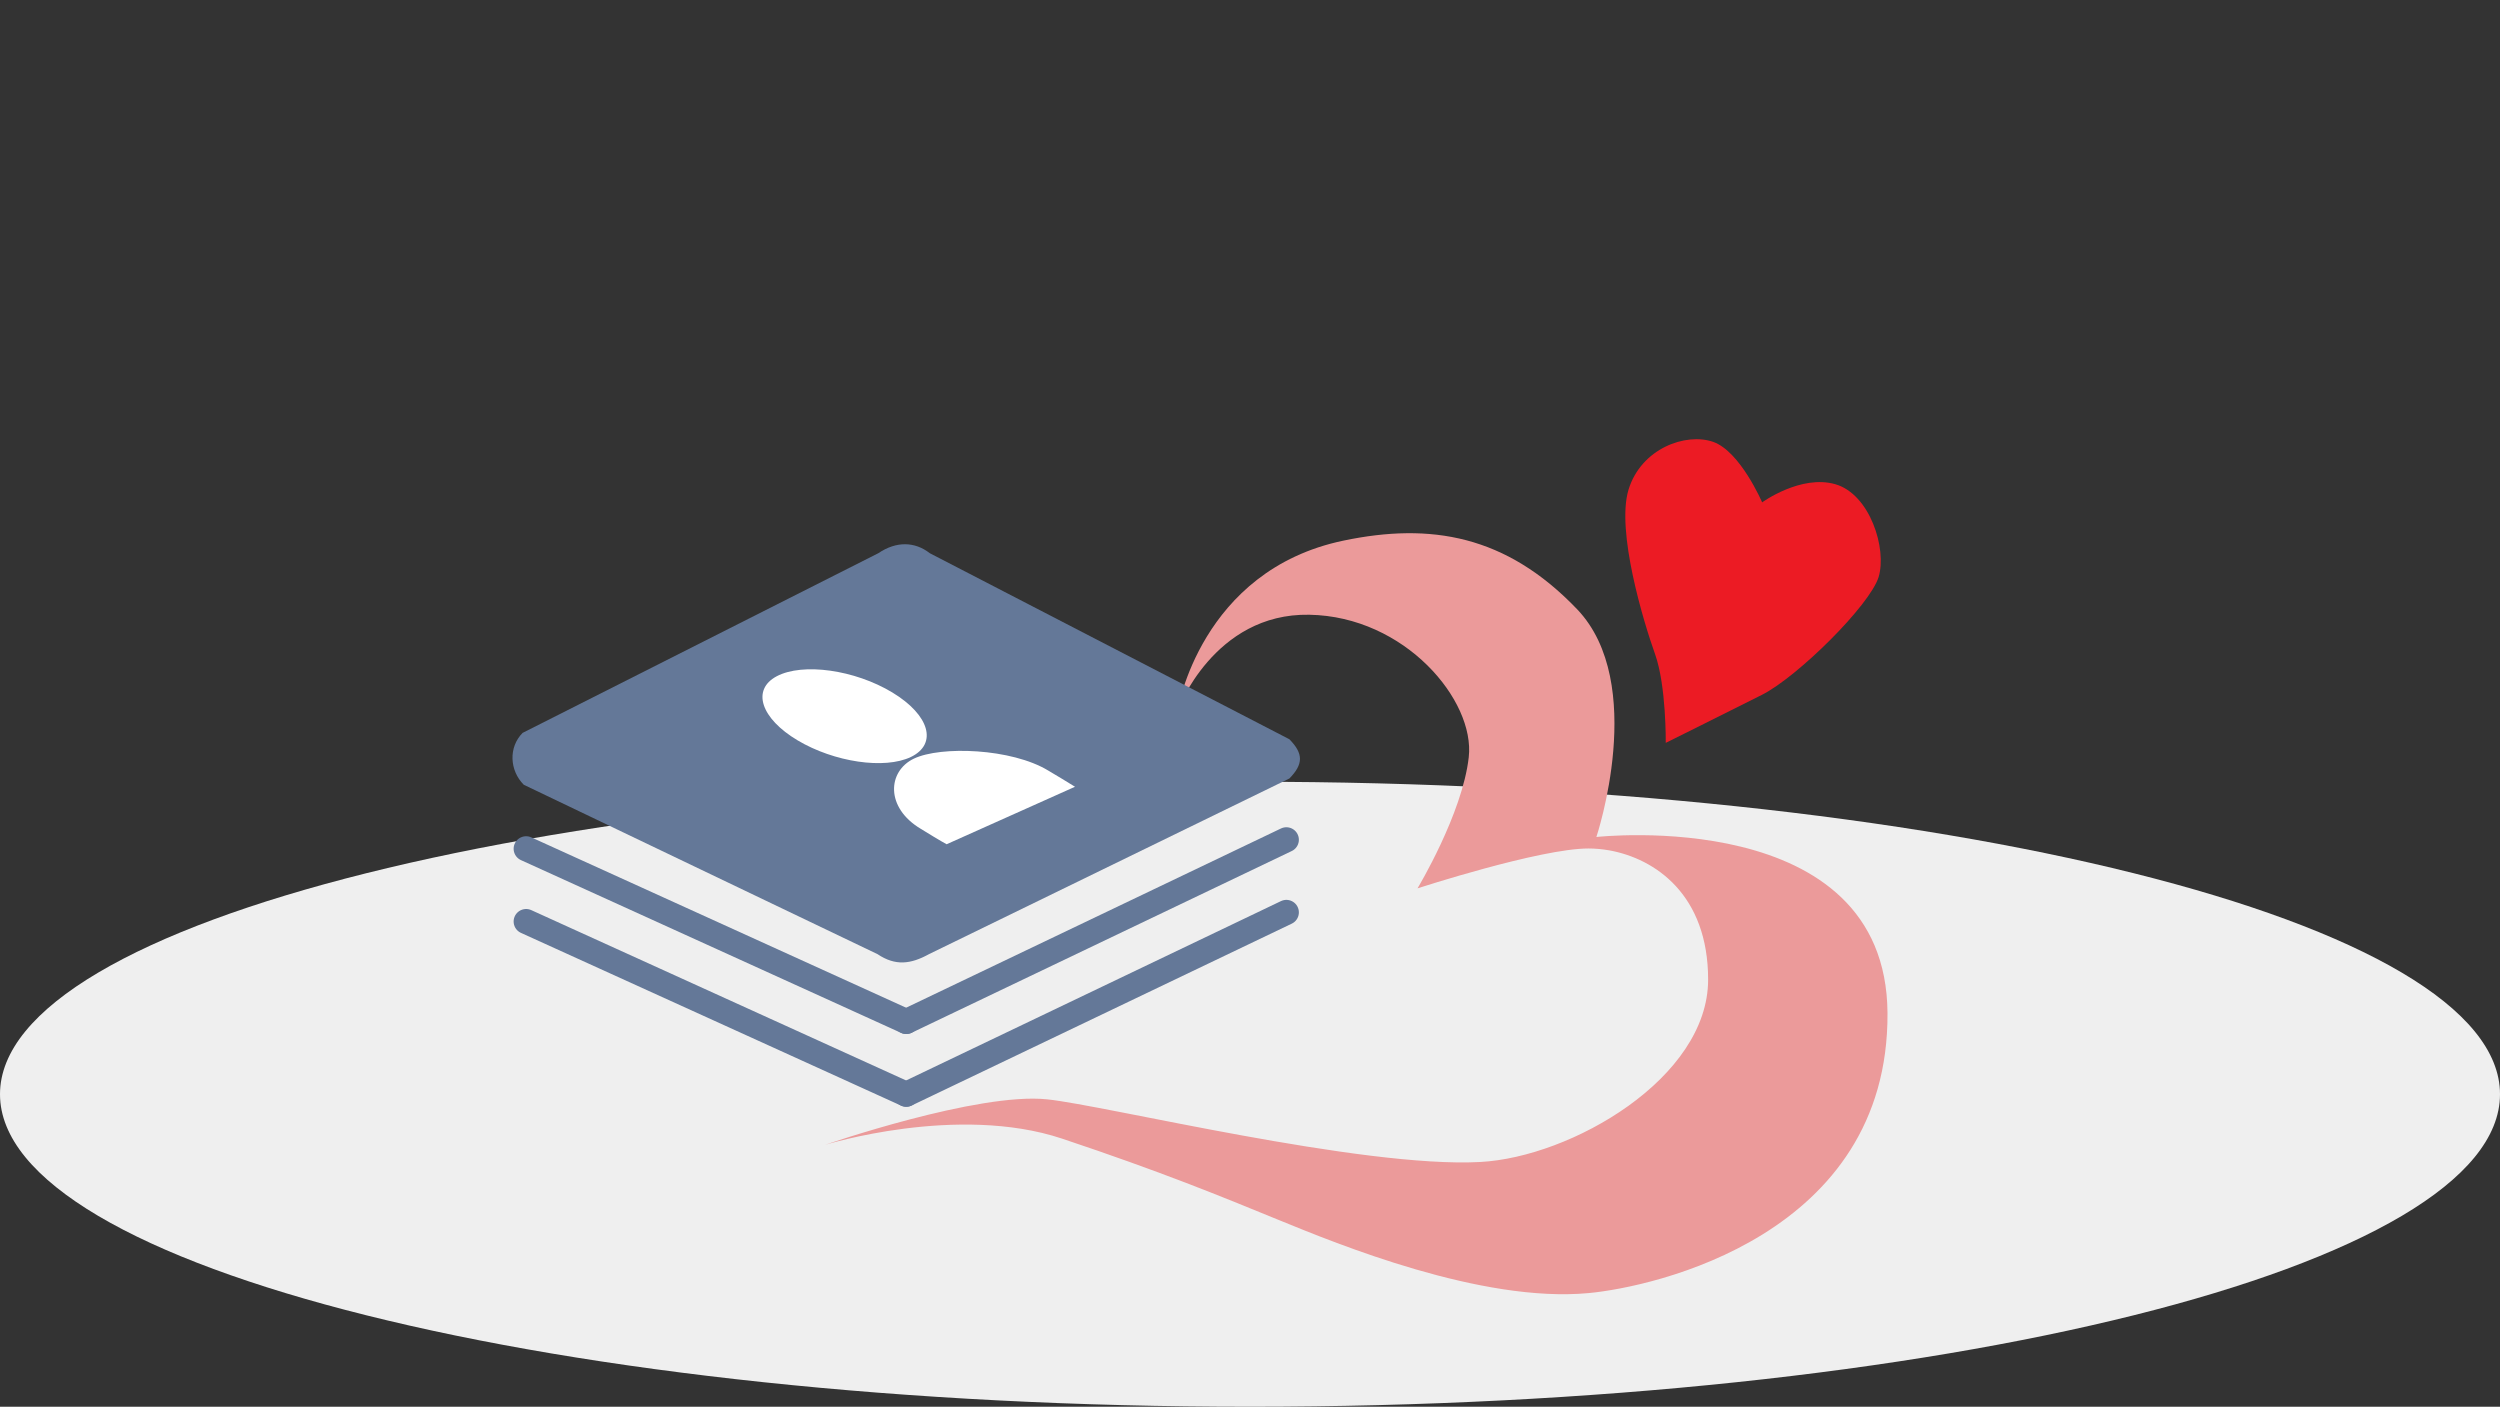 <?xml version="1.0" encoding="utf-8"?>
<!-- Generator: Adobe Illustrator 16.0.0, SVG Export Plug-In . SVG Version: 6.00 Build 0)  -->
<!DOCTYPE svg PUBLIC "-//W3C//DTD SVG 1.1//EN" "http://www.w3.org/Graphics/SVG/1.1/DTD/svg11.dtd">
<svg version="1.1" id="层_1" xmlns="http://www.w3.org/2000/svg" xmlns:xlink="http://www.w3.org/1999/xlink" x="0px" y="0px"
	 width="200px" height="112.54px" viewBox="0 0 200 112.54" enable-background="new 0 0 200 112.54" xml:space="preserve">
<rect x="0" y="0" width="200" height="112.54" fill="#333333" stroke="none"/>
<g>
	<path fill="#EFEFEF" d="M0,87.54c0-13.81,44.77-25,100-25c55.23,0,100,11.19,100,25c0,13.811-44.77,25-100,25
		C44.77,112.54,0,101.35,0,87.54z"/>
	<g>
		<g>
			<path fill="#EB9A9A" d="M94.21,56.819c0,0,2.88-7.78,10.53-7.64c7.66,0.13,13.279,6.86,12.76,11.399
				c-0.51,4.541-4.1,10.49-4.1,10.49s9.8-3.189,13.68-3.189c0.52,0,1.09,0.05,1.66,0.149c3.66,0.66,7.91,3.53,7.91,10.341
				c0,7.879-10.94,14.199-18.23,14.59c-9.439,0.51-29.99-4.53-34.64-5.011c-5.55-0.59-17.78,3.64-17.78,3.64s10.58-3.289,18.96-0.5
				c7.93,2.65,12.66,4.591,17.39,6.531c4.621,1.889,16.15,6.629,24.73,5.829c5.17-0.479,24.02-4.59,23.92-22.399
				c-0.1-16.69-23.29-14.09-23.29-14.09s4.12-12.311-1.55-18.23s-11.7-6.94-18.68-5.48C96.02,45.64,94.21,56.819,94.21,56.819z"/>
		</g>
		<path fill="#EC1B24" d="M140.971,40.189c0,0,3.1-2.25,5.859-1.45c2.77,0.8,4.141,5.17,3.46,7.42c-0.681,2.24-6.479,7.99-9.34,9.43
			c-2.851,1.44-7.69,3.84-7.69,3.84s0.051-4.57-0.859-7.11s-3.121-9.83-2.121-13.14c1.011-3.31,4.591-4.59,6.771-3.83
			C139.221,36.109,140.971,40.189,140.971,40.189z"/>
		<g>
			
				<line fill="none" stroke="#647898" stroke-width="2" stroke-linecap="round" stroke-linejoin="round" stroke-miterlimit="10" x1="42.09" y1="67.899" x2="72.5" y2="81.72"/>
			
				<line fill="none" stroke="#647898" stroke-width="2" stroke-linecap="round" stroke-linejoin="round" stroke-miterlimit="10" x1="72.5" y1="81.72" x2="102.91" y2="67.18"/>
			
				<line fill="none" stroke="#647898" stroke-width="2" stroke-linecap="round" stroke-linejoin="round" stroke-miterlimit="10" x1="42.09" y1="73.72" x2="72.5" y2="87.54"/>
			
				<line fill="none" stroke="#647898" stroke-width="2" stroke-linecap="round" stroke-linejoin="round" stroke-miterlimit="10" x1="72.5" y1="87.54" x2="102.91" y2="72.99"/>
			<path fill="#647898" d="M74.39,44.26l28.76,14.88c1.129,1.149,1.129,1.989,0,3.14L74.32,76.331c-1.47,0.81-2.69,0.959-4.12,0
				L41.9,62.78c-1.14-1.15-1.23-3-0.09-4.15L70.26,44.26C71.71,43.28,73.18,43.319,74.39,44.26z"/>
		</g>
		<path fill="#FFFFFF" d="M63.81,59.229c-2.94-1.75-3.71-4.05-1.67-5.13c2.08-1.1,6.24-0.52,9.25,1.3
			c2.99,1.811,3.63,4.12,1.48,5.16C70.76,61.569,66.73,60.97,63.81,59.229z"/>
		<path fill="#FFFFFF" d="M75.73,67.54c-0.38-0.199-1.68-0.99-2.06-1.229c-2.86-1.7-2.67-4.61-0.56-5.62
			c2.15-1.029,7.82-0.83,10.76,0.96c0.45,0.271,1.75,1.04,2.13,1.29L75.73,67.54z"/>
	</g>
</g>
</svg>
